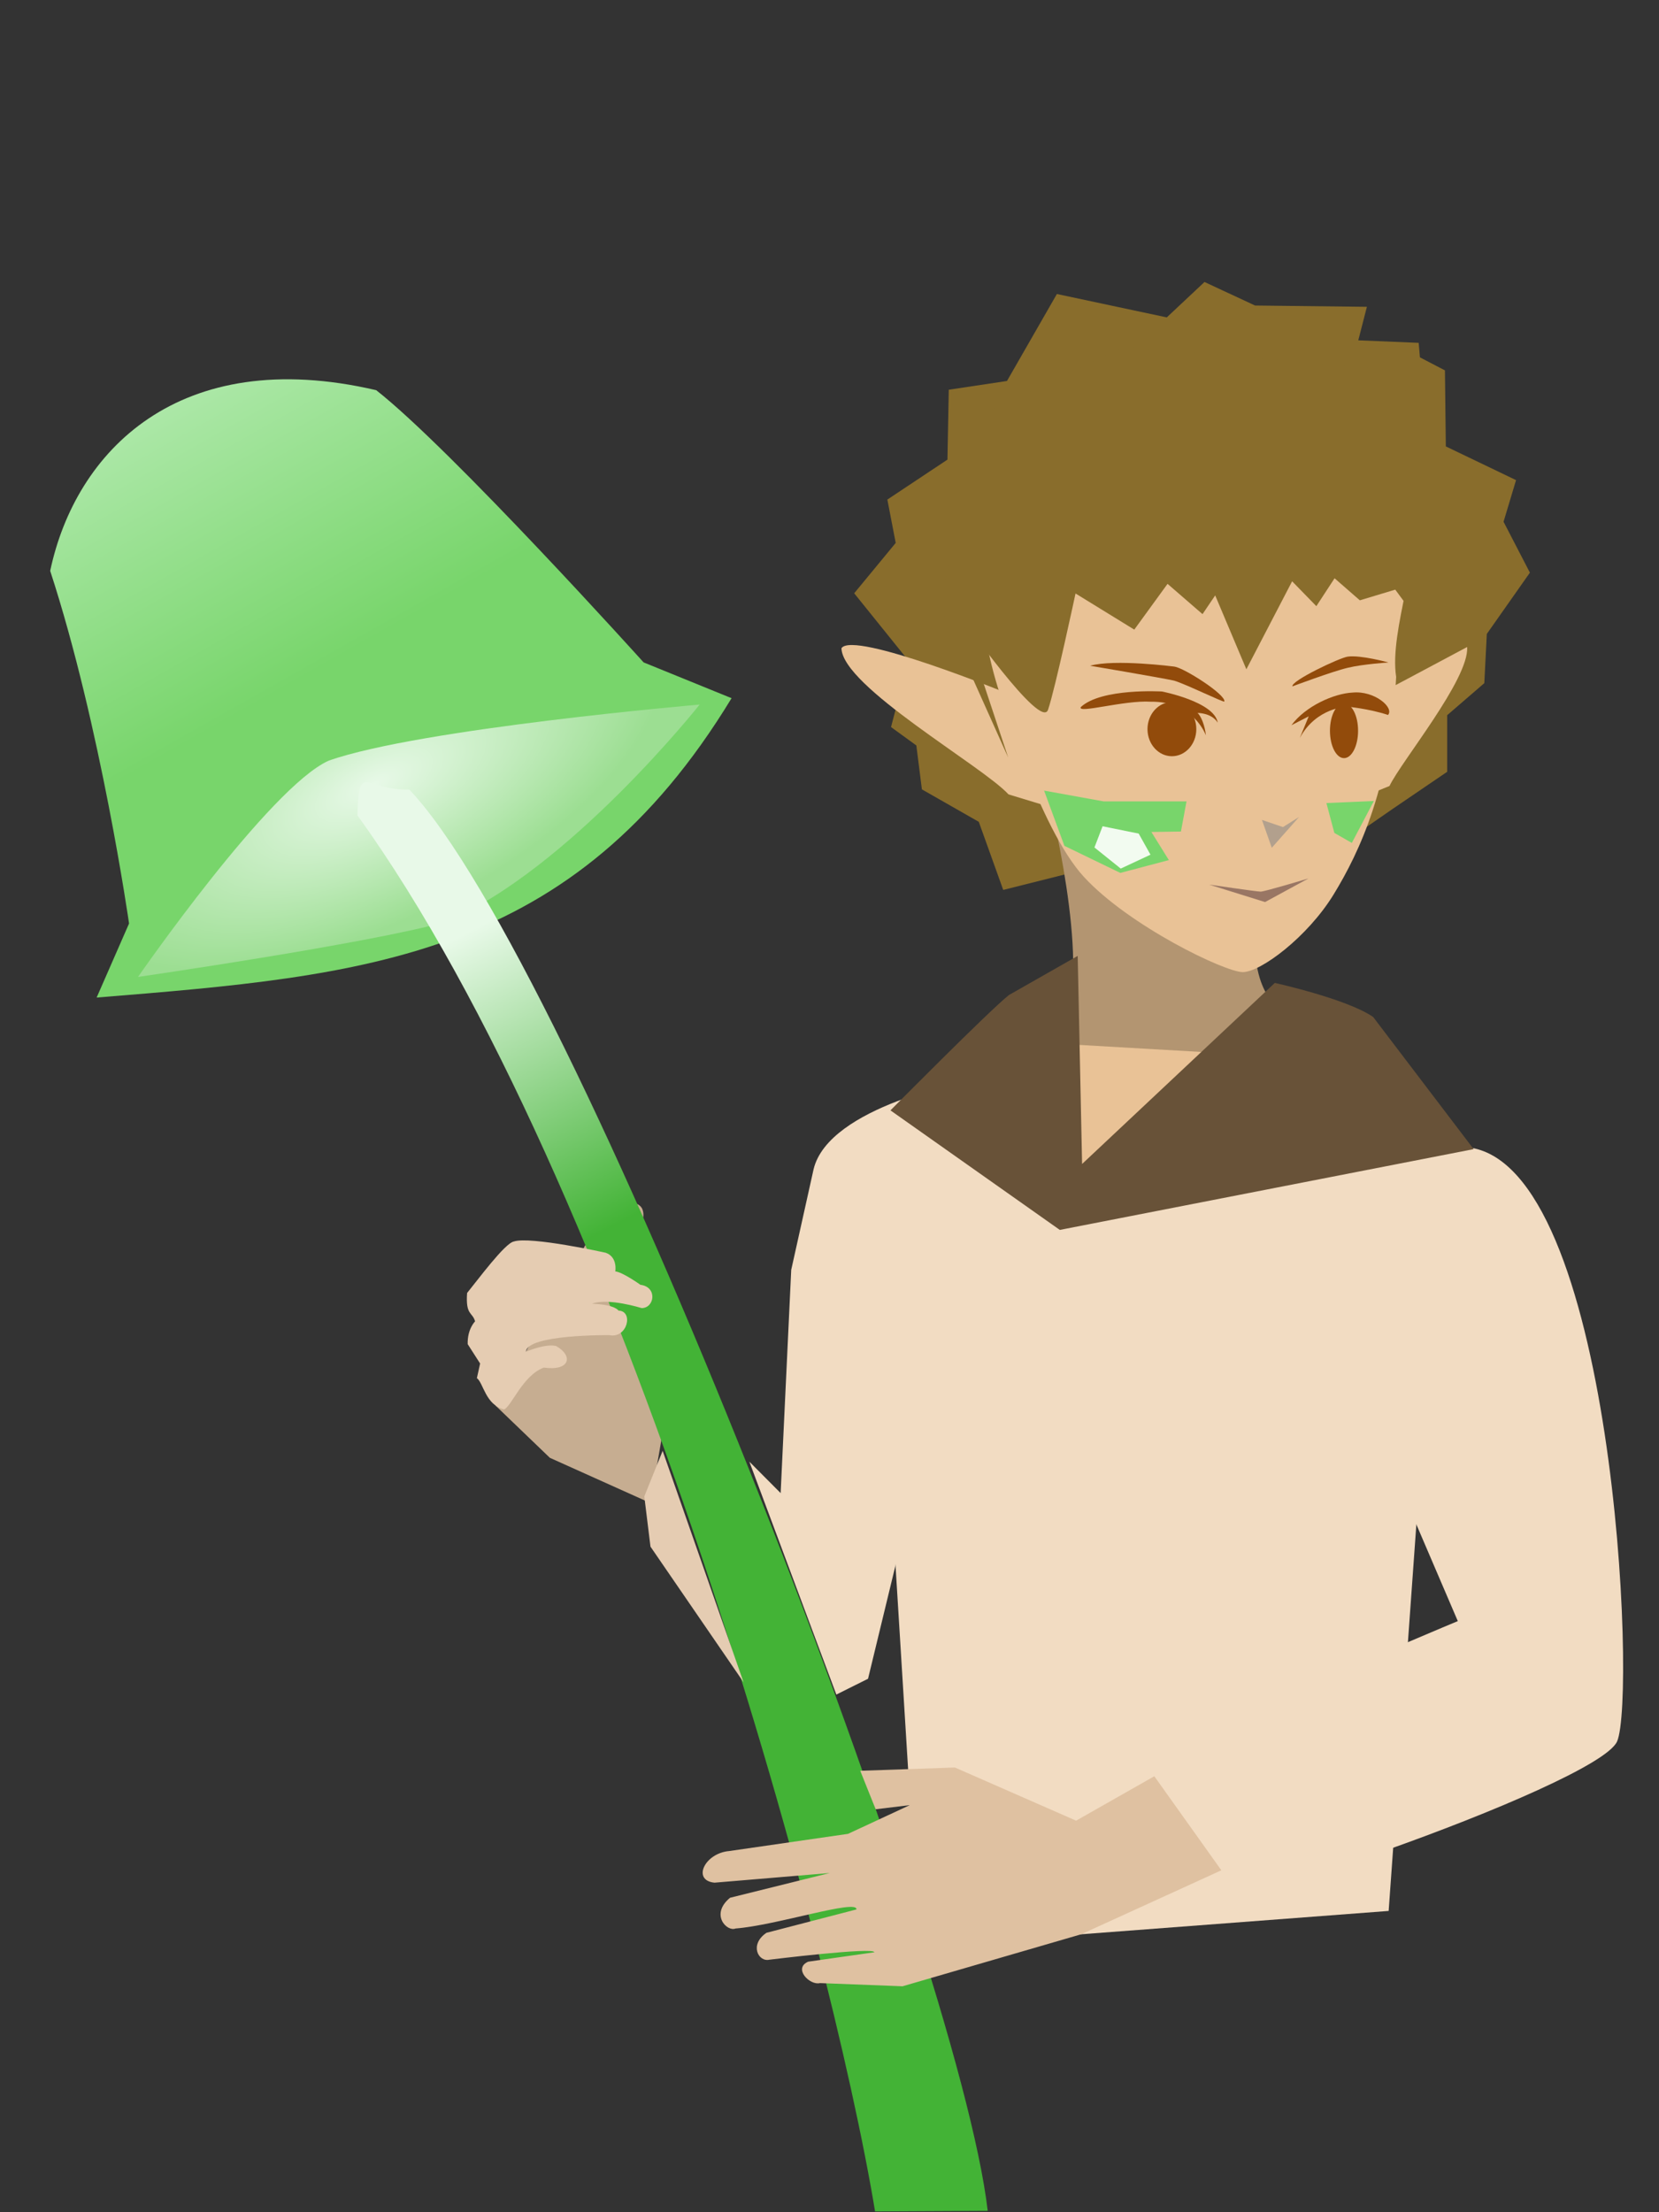 <?xml version="1.0" encoding="UTF-8" standalone="no"?>
<!-- Created with Inkscape (http://www.inkscape.org/) -->

<svg
   id="SVGRoot"
   width="600px"
   height="800px"
   version="1.1"
   viewBox="0 0 600 800"
   sodipodi:docname="plant-fairy.svg"
   inkscape:version="1.2.1 (2ed6d7ae0b, 2022-08-22, custom)"
   xmlns:inkscape="http://www.inkscape.org/namespaces/inkscape"
   xmlns:sodipodi="http://sodipodi.sourceforge.net/DTD/sodipodi-0.dtd"
   xmlns:xlink="http://www.w3.org/1999/xlink"
   xmlns="http://www.w3.org/2000/svg"
   xmlns:svg="http://www.w3.org/2000/svg">
  <rect x="0" y="0" width="600" height="800" fill="#333333" stroke="none"/>
  <defs
     id="defs29359">
    <linearGradient
       inkscape:collect="always"
       id="linearGradient15438">
      <stop
         style="stop-color:#c9f2c9;stop-opacity:1;"
         offset="0"
         id="stop15434" />
      <stop
         style="stop-color:#78d56b;stop-opacity:1;"
         offset="1"
         id="stop15436" />
    </linearGradient>
    <linearGradient
       inkscape:collect="always"
       id="linearGradient13970">
      <stop
         style="stop-color:#e8f9e8;stop-opacity:1;"
         offset="0"
         id="stop13968" />
      <stop
         style="stop-color:#9cde92;stop-opacity:1;"
         offset="1"
         id="stop13966" />
    </linearGradient>
    <linearGradient
       inkscape:collect="always"
       id="linearGradient11943">
      <stop
         style="stop-color:#43b336;stop-opacity:1;"
         offset="0"
         id="stop11939" />
      <stop
         style="stop-color:#e8f9e8;stop-opacity:1;"
         offset="1"
         id="stop11941" />
    </linearGradient>
    <linearGradient
       inkscape:collect="always"
       xlink:href="#linearGradient11943"
       id="linearGradient11945"
       x1="220.61"
       y1="444.028"
       x2="166.09"
       y2="338.582"
       gradientUnits="userSpaceOnUse" />
    <radialGradient
       inkscape:collect="always"
       xlink:href="#linearGradient13970"
       id="radialGradient13964"
       cx="146.702"
       cy="251.604"
       fx="146.702"
       fy="251.604"
       r="101.56"
       gradientTransform="matrix(1.004,-0.501,0.216,0.434,-66.416,247.975)"
       gradientUnits="userSpaceOnUse" />
    <linearGradient
       inkscape:collect="always"
       xlink:href="#linearGradient15438"
       id="linearGradient14706"
       x1="25.969"
       y1="94.818"
       x2="110.553"
       y2="244.592"
       gradientUnits="userSpaceOnUse" />
  </defs>
  <sodipodi:namedview
     id="namedview29357"
     pagecolor="#ffffff"
     bordercolor="#666666"
     borderopacity="1.0"
     inkscape:pageshadow="2"
     inkscape:pageopacity="0.0"
     inkscape:pagecheckerboard="0"
     showgrid="false"
     inkscape:zoom="0.449375"
     inkscape:cx="-462.86509"
     inkscape:cy="-36.717663"
     inkscape:window-width="1920"
     inkscape:window-height="935"
     inkscape:window-x="0"
     inkscape:window-y="0"
     inkscape:window-maximized="1"
     inkscape:current-layer="SVGRoot"
     inkscape:snap-global="false"
     inkscape:showpageshadow="2"
     inkscape:deskcolor="#d1d1d1" />
  <path
     style="fill:url(#linearGradient14706);fill-opacity:1;stroke:none;stroke-width:0.844;stroke-dasharray:none;stroke-opacity:1;paint-order:stroke markers fill"
     d="m 136.065,141.101 c 27.521,21.64 96.706,98.439 96.706,98.439 l 31.808,12.943 C 207.244,346.869 132.402,352.85 34.953,360.742 L 46.673,333.962 c 0,0 -10.248,-71.576 -28.521,-127.519 9.098,-43.086 46.416,-82.001 117.913,-65.342 z"
     id="path4308"
     sodipodi:nodetypes="ccccccc" />
  <path
     style="fill:url(#radialGradient13964);fill-opacity:1;stroke:none;stroke-width:0.733;stroke-dasharray:none;stroke-opacity:0.69;paint-order:stroke markers fill"
     d="m 161.398,333.332 c -29.003,8.062 -111.483,19.952 -111.483,19.952 0,0 47.586,-68.68 69.022,-78.242 33.16,-11.596 134.099,-20.252 134.099,-20.252 0,0 -47.19,59.568 -91.638,78.542 z"
     id="path13159"
     sodipodi:nodetypes="ccccc" />
  <path
     style="fill:#896d2c;fill-opacity:1;stroke:none;stroke-width:0.844;stroke-dasharray:none;stroke-opacity:1;paint-order:stroke markers fill"
     d="m 453.918,110.487 40.439,0.465 -3.115,12.121 21.844,0.906 0.453,5.252 9.043,4.709 0.322,27.492 25.398,12.195 -4.521,15.052 9.529,18.407 -15.582,22.164 -0.906,17.794 -13.431,11.59 v 20.47 l -19.569,13.318 -12.359,8.551 -98.845,13.364 -29.785,7.484 -8.839,-24.627 -20.574,-11.733 -2.009,-15.885 -9.158,-6.649 6.304,-24.013 -19.626,-24.37 15.015,-18.211 -3.021,-15.673 21.733,-14.447 0.479,-25.276 21.052,-3.166 18.05,-31.451 39.742,8.461 13.645,-12.805 z"
     id="path2830" />
  <path
     style="fill:#b39571;fill-opacity:1;stroke:none;stroke-width:0.844;stroke-dasharray:none;stroke-opacity:1;paint-order:stroke markers fill"
     d="m 453.909,340.294 c -0.316,21.738 11.481,26.437 11.481,26.437 l -40.711,18.706 H 366.277 l 18.703,-16.675 c 9.644,-20.113 -5.875,-81.208 -5.875,-81.208 z"
     id="path2838"
     sodipodi:nodetypes="ccccccc" />
  <path
     style="fill:#e9c296;fill-opacity:1;stroke:none;stroke-width:0.844;stroke-dasharray:none;stroke-opacity:1;paint-order:stroke markers fill"
     d="m 364.811,250.939 c 0,0 -56.234,-23.005 -60.487,-16.528 0.306,13.885 50.869,42.474 60.425,52.867 l 18.136,5.512 z"
     id="path1366"
     sodipodi:nodetypes="ccccc" />
  <path
     style="fill:#e9c296;fill-opacity:1;stroke:none;stroke-width:0.844;stroke-dasharray:none;stroke-opacity:1;paint-order:stroke markers fill"
     d="m 504.672,247.8 25.949,-13.825 c 0.748,11.625 -23.927,41.447 -28.091,50.261 l -8.718,3.545 z"
     id="path1368"
     sodipodi:nodetypes="ccccc" />
  <path
     style="fill:#e9c296;fill-opacity:1;stroke:none;stroke-width:0.844;stroke-dasharray:none;stroke-opacity:1;paint-order:stroke markers fill"
     d="m 504.939,244.785 c -1.916,39.118 -13.149,63.233 -22.616,78.68 -9.467,15.447 -26.409,28.064 -32.848,28.078 -6.439,0.014 -41.142,-16.704 -57.448,-34.417 -16.306,-17.713 -30.3,-65.932 -30.3,-65.932 0,0 -42.695,-118.72 74.536,-118.477 117.231,0.243 63.459,78.198 68.677,112.067 z"
     id="path596"
     sodipodi:nodetypes="czzzczc" />
  <ellipse
     style="fill:#924b0b;fill-opacity:1;stroke:none;stroke-width:0.844;stroke-dasharray:none;stroke-opacity:1;paint-order:stroke markers fill"
     id="path1300"
     cx="486.081"
     cy="264.259"
     rx="5.086"
     ry="9.904" />
  <ellipse
     style="fill:#924b0b;fill-opacity:1;stroke:none;stroke-width:0.844;stroke-dasharray:none;stroke-opacity:1;paint-order:stroke markers fill"
     id="path1302"
     cx="423.835"
     cy="263.679"
     rx="8.828"
     ry="9.794" />
  <path
     style="fill:#924b0b;fill-opacity:1;stroke:none;stroke-width:0.844;stroke-dasharray:none;stroke-opacity:1;paint-order:stroke markers fill"
     d="m 470.098,266.875 c 5.891,-10.999 17.042,-11.339 17.042,-11.339 0,0 7.888,0.706 14.863,3.013 2.313,-2.665 -4.938,-8.87 -12.806,-8.097 -6.721,0.309 -17.088,4.923 -22.131,11.805 l 6.248,-3.205 z"
     id="path1358"
     sodipodi:nodetypes="ccccccc" />
  <path
     style="fill:#924b0b;fill-opacity:1;stroke:none;stroke-width:0.844;stroke-dasharray:none;stroke-opacity:1;paint-order:stroke markers fill"
     d="m 436.123,265.934 c 0,0 -4.322,-12.39 -19.966,-12.18 -9.6,-0.594 -26.673,4.47 -25.268,1.938 7.476,-6.93 29.351,-5.627 29.351,-5.627 0,0 18.938,3.672 20.172,11.271 -2.27,-3.629 -7.327,-3.509 -7.327,-3.509 1.315,1.063 2.714,4.705 3.039,8.106 z"
     id="path1360"
     sodipodi:nodetypes="ccccccc" />
  <path
     style="fill:#924b0b;fill-opacity:1;stroke:none;stroke-width:0.844;stroke-dasharray:none;stroke-opacity:1;paint-order:stroke markers fill"
     d="m 467.428,248.208 c -0.623,-1.971 17.06,-10.352 19.998,-10.752 4.584,-0.673 14.768,2.108 14.768,2.108 0,0 -9.237,0.589 -14.737,1.921 -5.37,1.236 -20.029,6.723 -20.029,6.723 z"
     id="path1362"
     sodipodi:nodetypes="ccccc" />
  <path
     style="fill:#924b0b;fill-opacity:1;stroke:none;stroke-width:0.844;stroke-dasharray:none;stroke-opacity:1;paint-order:stroke markers fill"
     d="m 442.788,253.684 c 0.712,-2.409 -14.518,-12.151 -18.067,-12.625 0,0 -21.529,-2.799 -30.463,-0.31 0,0 25.374,4.298 30.327,5.377 4.027,1.151 18.278,8.126 18.202,7.558 z"
     id="path1364"
     sodipodi:nodetypes="ccccc" />
  <path
     style="fill:#997664;fill-opacity:1;stroke:none;stroke-width:0.844;stroke-dasharray:none;stroke-opacity:1;paint-order:stroke markers fill"
     d="m 437.331,319.902 c 0,0 17.212,2.533 18.625,2.533 1.412,0 17.271,-4.764 17.271,-4.764 l -15.705,8.537 z"
     id="path1372" />
  <path
     style="fill:#896d2c;fill-opacity:1;stroke:none;stroke-width:0.844;stroke-dasharray:none;stroke-opacity:1;paint-order:stroke markers fill"
     d="m 347.812,223.284 c 0,0 28.626,40.991 31.225,33.383 2.599,-7.608 9.941,-42.051 9.941,-42.051 l 21.25,13.072 12.032,-16.555 12.648,10.955 4.583,-6.777 11.272,26.721 16.552,-31.821 8.761,8.995 6.591,-10.086 9.138,7.972 12.81,-3.863 9.611,13.023 9.064,-55.763 -18.598,-36.475 -98.042,-8.636 -48.783,23.1 -18.276,69.658 25.046,55.83 z"
     id="path2832" />
  <path
     style="fill:#868686;fill-opacity:0.548;stroke:none;stroke-width:0.844;stroke-dasharray:none;stroke-opacity:0.69;paint-order:stroke markers fill"
     d="m 456.405,296.51 7.597,2.581 5.807,-3.635 -9.853,11.13 z"
     id="path2834" />
  <path
     style="fill:#c6ad91;fill-opacity:1;stroke:none;stroke-width:0.844;stroke-dasharray:none;stroke-opacity:1;paint-order:stroke markers fill"
     d="m 179.266,508.341 19.605,18.847 36.386,16.358 7.62,-44.149 -15.763,-50.29 c 0,0 7.63,-6.881 5.053,-12.172 -3.18,-5.175 -13.763,1.308 -13.763,1.308 z"
     id="path4302"
     sodipodi:nodetypes="cccccccc" />
  <path
     style="fill:url(#linearGradient11945);fill-opacity:1;stroke:none;stroke-width:0.844;stroke-dasharray:none;stroke-opacity:1;paint-order:stroke markers fill"
     d="m 148.047,285.541 c 59.311,62.484 198.429,421.347 209.175,513.968 l -40.741,0.207 C 300.377,701.969 226.003,429.092 129.273,294.85 129.797,275.181 131.92,285.862 148.047,285.541 Z"
     id="path2836"
     sodipodi:nodetypes="ccccc" />
  <path
     style="fill:#f2dcc2;fill-opacity:1;stroke:none;stroke-width:0.844;stroke-dasharray:none;stroke-opacity:1;paint-order:stroke markers fill"
     d="m 513.317,536.357 -11.09,154.69 -114.919,8.721 -56.019,-13.729 -8.873,-143.533 1.041,-27.705 198.954,8.571 z"
     id="path4306" />
  <path
     style="fill:#f2dcc2;fill-opacity:1;stroke:none;stroke-width:0.844;stroke-dasharray:none;stroke-opacity:1;paint-order:stroke markers fill"
     d="m 530.765,414.893 c 52.997,5.614 61.165,198.817 54.072,214.871 -7.093,16.054 -164.896,70.533 -159.498,57.559 3.305,-15.085 3.076,-30.345 -21.409,-40.487 -4.01,-7.76 123.305,-60.599 123.305,-60.599 l -23.556,-54.943 -122.085,27.392 -50.985,-20.423 -16.671,68.82 -11.466,5.721 -31.459,-84.228 11.318,11.371 3.824,-80.728 8.092,-36.404 c 5.514,-22.815 56.053,-31.952 56.053,-31.952 l 40.979,38.554 z"
     id="path4298"
     sodipodi:nodetypes="czccccccccccccccc" />
  <path
     style="fill:#e5ccb2;fill-opacity:1;stroke:none;stroke-width:0.844;stroke-dasharray:none;stroke-opacity:1;paint-order:stroke markers fill"
     d="m 168.935,467.578 c 3.816,-4.666 13.628,-17.994 16.898,-18.618 6.004,-1.97 33.207,4.062 33.207,4.062 4.423,1.542 3.488,6.749 3.488,6.749 2.656,0.255 9.093,4.848 9.093,4.848 6.235,0.784 5.121,8.422 0.442,8.422 0,0 -12.127,-3.812 -17.933,-1.578 8.432,0.318 9.547,2.482 9.547,2.482 5.558,0.142 3.25,10.235 -3.319,8.878 0,0 -29.719,-0.336 -30.148,5.985 8.377,-3.315 11.054,-1.971 11.054,-1.971 6.038,3.467 4.987,9.061 -4.595,7.72 -7.693,2.908 -11.609,13.962 -14.379,15.147 -6.732,-1.713 -7.447,-9.563 -9.817,-11.337 l 1.169,-5.277 -4.495,-7.011 c -0.16,-5.48 2.675,-8.247 2.675,-8.247 -0.963,-3.418 -3.484,-2.106 -2.887,-10.254 z"
     id="path4300"
     sodipodi:nodetypes="cccccccccccccccccc" />
  <path
     style="fill:#dfc1a1;fill-opacity:1;stroke:none;stroke-width:0.844;stroke-dasharray:none;stroke-opacity:1;paint-order:stroke markers fill"
     d="m 311.117,640.359 34.237,-1.181 43.838,19.227 28.281,-16.068 24.248,34.015 -50.67,23.13 -64.629,18.809 -29.867,-1.151 c -3.68,0.943 -9.81,-5.306 -4.267,-7.743 l 23.943,-3.408 c -0.221,-1.972 -37.99,2.697 -37.99,2.697 -4.009,0.888 -7.3,-5.481 -1.045,-9.731 l 32.548,-8.452 c 0.468,-3.897 -29.082,5.793 -43.72,6.894 -3.134,1.286 -9.293,-5.088 -1.99,-11.118 l 36.053,-8.951 -41.673,3.497 c -8.222,-0.79 -3.591,-10.682 5.3,-11.434 l 42.98,-6.22 22.342,-10.389 -12.343,1.5 z"
     id="path4304"
     sodipodi:nodetypes="cccccccccccccccccccccc" />
  <path
     style="fill:#e9c296;fill-opacity:1;stroke:none;stroke-width:0.844;stroke-dasharray:none;stroke-opacity:0.69;paint-order:stroke markers fill"
     d="m 384.475,377.532 57.507,3.32 -50.925,48.5 z"
     id="path6710" />
  <path
     style="fill:#685238;fill-opacity:1;stroke:none;stroke-width:0.844;stroke-dasharray:none;stroke-opacity:1;paint-order:stroke markers fill"
     d="m 391.355,420.928 69.701,-65.478 c 0,0 26.188,5.795 35.574,12.332 l 36.336,47.776 -149.673,29.211 -61.246,-43.228 c 0,0 35.666,-36.021 42.843,-41.707 l 24.871,-14.148 z"
     id="path4296"
     sodipodi:nodetypes="ccccccccc" />
  <path
     style="fill:#e5ccb2;fill-opacity:1;stroke:none;stroke-width:0.733;stroke-dasharray:none;stroke-opacity:0.69;paint-order:stroke markers fill"
     d="m 239.656,524.67 -6.637,16.494 2.238,18.146 33.654,49.035 z"
     id="path15533" />
  <path
     style="fill:#78d56b;stroke-width:0.733;stroke-opacity:0.69;paint-order:stroke markers fill;fill-opacity:1"
     d="m 429.12,289.802 h -29.992 l -21.519,-3.898 7.348,19.977 20.224,9.788 17.546,-4.636 -6.311,-10.17 10.687,-0.158 z"
     id="path330" />
  <path
     style="fill:#78d56b;fill-opacity:1;stroke-width:0.733;stroke-opacity:0.69;paint-order:stroke markers fill"
     d="m 496.874,289.659 -17.161,0.753 2.874,10.798 6.322,3.614 z"
     id="path1285" />
  <path
     style="fill:#f2fbf0;fill-opacity:1;stroke-width:0.733;stroke-opacity:0.69;paint-order:stroke markers fill"
     d="m 398.762,298.803 13.063,2.649 4.26,7.627 -10.756,5.028 -9.508,-7.641 z"
     id="path1287" />
</svg>
